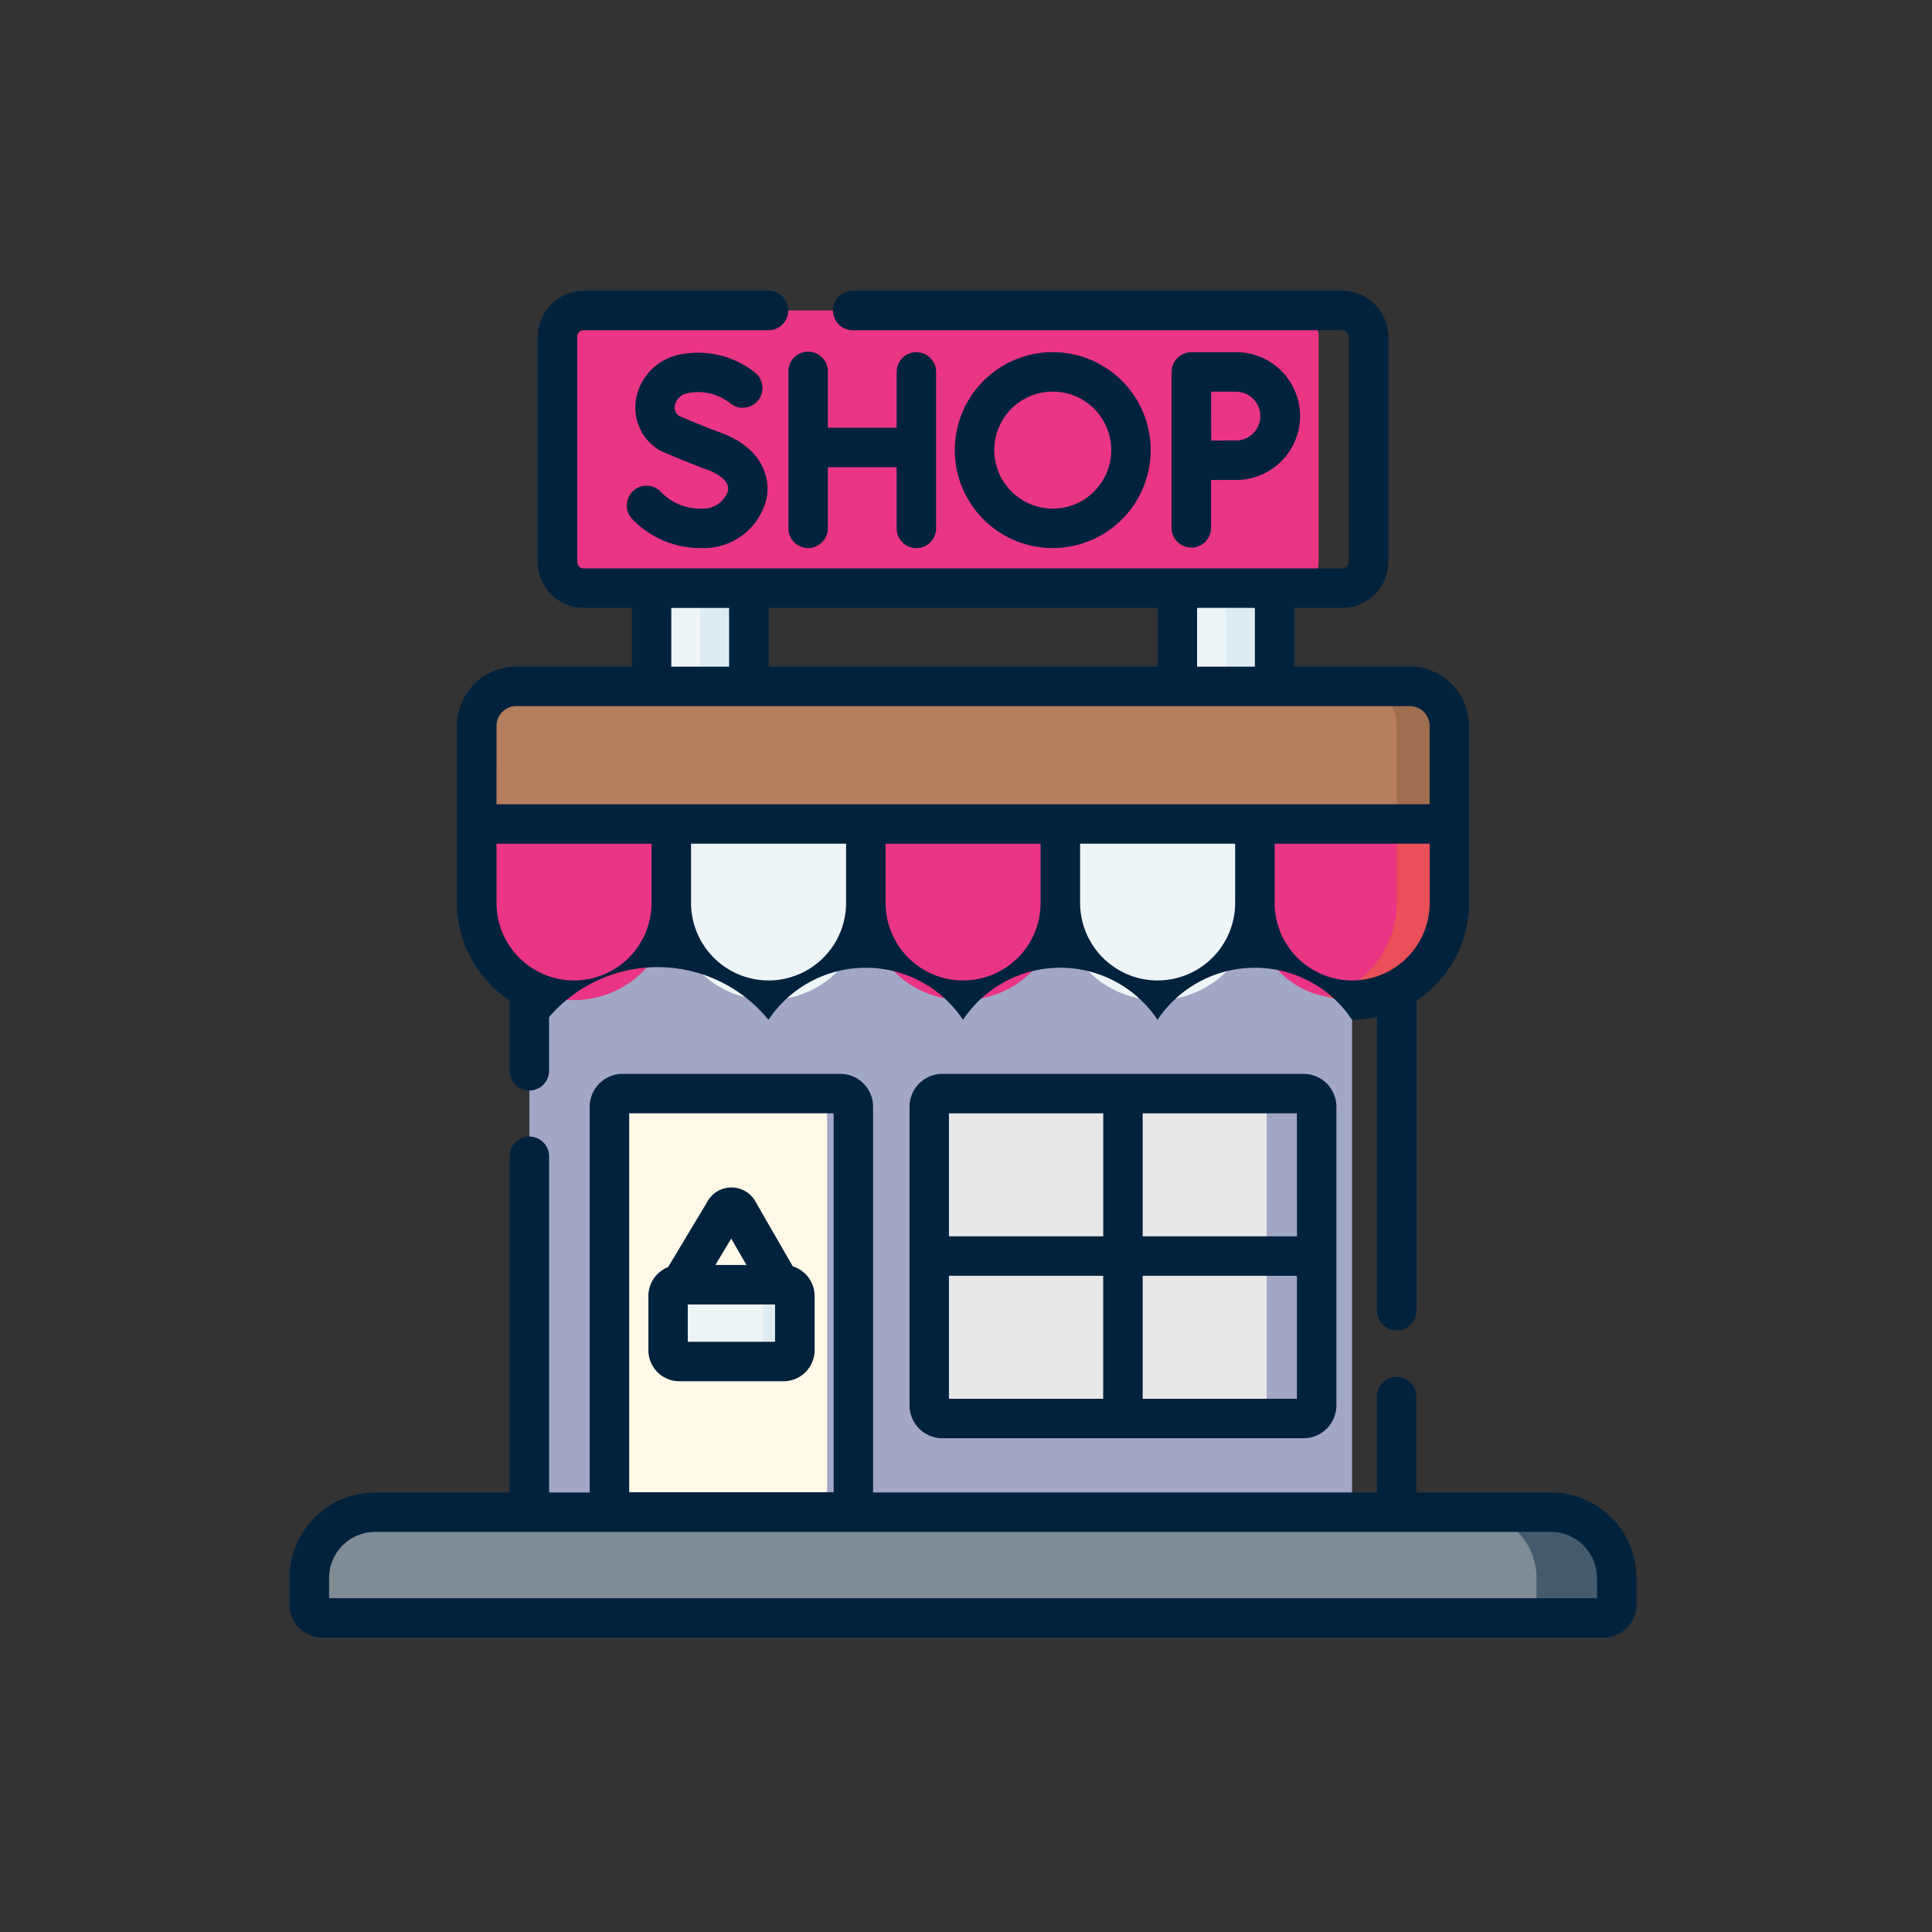 <svg xmlns="http://www.w3.org/2000/svg" width="145" height="145" viewBox="0 0 145 145">
  <rect x="0" y="0" width="145" height="145" fill="#333333" stroke="none"/>
  <g id="Grupo_17564" data-name="Grupo 17564" transform="translate(-0.155)">
    <rect id="Rectángulo_4380" data-name="Rectángulo 4380" width="145" height="145" transform="translate(0.155)" fill="none"/>
    <g id="Grupo_17557" data-name="Grupo 17557" transform="translate(21.892 21.823)">
      <g id="Grupo_17555" data-name="Grupo 17555" transform="translate(1.481 1.481)">
        <g id="Grupo_17554" data-name="Grupo 17554">
          <path id="Trazado_27962" data-name="Trazado 27962" d="M1814.709,53.426h5.816v13.48h-5.816Z" transform="translate(-1789.027 -36.246)" fill="#eef5f6"/>
          <path id="Trazado_27963" data-name="Trazado 27963" d="M1818.54,53.426h3.649v13.48h-3.649Z" transform="translate(-1789.208 -36.246)" fill="#deecf1"/>
          <path id="Trazado_27964" data-name="Trazado 27964" d="M1856.127,53.426h5.816v13.48h-5.816Z" transform="translate(-1790.986 -36.246)" fill="#eef5f6"/>
          <path id="Trazado_27965" data-name="Trazado 27965" d="M1805.085,79.716h61.744v49.953h-61.744Z" transform="translate(-1788.572 -37.488)" fill="#a2a7c5"/>
          <path id="Trazado_27967" data-name="Trazado 27967" d="M1860.922,121.466H1852.6l-.964-1.974-2,1.974H1837.57a.988.988,0,0,1-.988-.987v-9.725l1.974-1.914-1.974-1.047V98.067a.988.988,0,0,1,.988-.987h12.071l1.482,1.975,1.48-1.975h8.319a.987.987,0,0,1,.987.987v22.412a.987.987,0,0,1-.987.987Z" transform="translate(-1790.061 -38.309)" fill="#e8e8e8"/>
          <path id="Trazado_27969" data-name="Trazado 27969" d="M1827.727,130.455l-16.333-1.975V98.067a.987.987,0,0,1,.987-.987h14.359a.987.987,0,0,1,.987.987Z" transform="translate(-1788.871 -38.309)" fill="#fffae7"/>
          <path id="Trazado_27971" data-name="Trazado 27971" d="M1859.958,53.426h3.649v13.48h-3.649Z" transform="translate(-1791.167 -36.246)" fill="#deecf1"/>
          <path id="Trazado_27972" data-name="Trazado 27972" d="M1876.991,130.055h-84.3a4.936,4.936,0,0,0-4.936,4.936V137a.987.987,0,0,0,.987.987h92.2a.987.987,0,0,0,.987-.987v-2.012A4.937,4.937,0,0,0,1876.991,130.055Z" transform="translate(-1787.753 -39.868)" fill="#7f8c93"/>
          <path id="Trazado_27973" data-name="Trazado 27973" d="M1885.265,130.055h-6.022a4.936,4.936,0,0,1,4.936,4.936V137a.987.987,0,0,1-.987.987h6.021a.987.987,0,0,0,.987-.987v-2.012A4.936,4.936,0,0,0,1885.265,130.055Z" transform="translate(-1792.079 -39.868)" fill="#455b6b"/>
          <path id="Trazado_27974" data-name="Trazado 27974" d="M1869.433,88.767a6.577,6.577,0,0,1-7.3-7.1l-1.974-7.9h14.6v7.9c0,4.031-1.294,7.1-5.325,7.1Z" transform="translate(-1791.176 -37.207)" fill="#ea3584"/>
          <path id="Trazado_27975" data-name="Trazado 27975" d="M1873.146,73.767v7.9a7.3,7.3,0,0,1-5.325,7.026,7.3,7.3,0,0,0,9.273-7.026V75.742Z" transform="translate(-1791.538 -37.207)" fill="#e95059"/>
          <path id="Trazado_27976" data-name="Trazado 27976" d="M1862.452,56.229h-53.179a1.975,1.975,0,0,1-1.974-1.974V37.367a1.974,1.974,0,0,1,1.974-1.974h53.179a1.974,1.974,0,0,1,1.974,1.974V54.255A1.974,1.974,0,0,1,1862.452,56.229Z" transform="translate(-1788.677 -35.393)" fill="#ea3584"/>
          <path id="Trazado_27978" data-name="Trazado 27978" d="M1823.1,117.9h-6.239a.847.847,0,0,1-.848-.847v-4.07a.847.847,0,0,1,.848-.847h6.239a.848.848,0,0,1,.848.847v4.07A.848.848,0,0,1,1823.1,117.9Z" transform="translate(-1789.089 -39.021)" fill="#eef5f6"/>
          <path id="Trazado_27979" data-name="Trazado 27979" d="M1824.989,112.137h-2.37a.849.849,0,0,1,.848.848v4.069a.848.848,0,0,1-.848.848h2.37a.847.847,0,0,0,.847-.848v-4.069A.848.848,0,0,0,1824.989,112.137Z" transform="translate(-1789.401 -39.021)" fill="#deecf1"/>
          <path id="Trazado_27980" data-name="Trazado 27980" d="M1854.111,88.964a7.3,7.3,0,0,1-7.3-7.3l-1.974-7.9,16.572,1.975v5.923A7.3,7.3,0,0,1,1854.111,88.964Z" transform="translate(-1790.451 -37.207)" fill="#eef5f6"/>
          <path id="Trazado_27981" data-name="Trazado 27981" d="M1838.789,88.964a7.3,7.3,0,0,1-7.3-7.3l-1.975-7.9,16.573,1.975v5.923A7.3,7.3,0,0,1,1838.789,88.964Z" transform="translate(-1789.728 -37.207)" fill="#ea3584"/>
          <path id="Trazado_27982" data-name="Trazado 27982" d="M1823.466,88.964a7.3,7.3,0,0,1-7.3-7.3l-1.974-7.9,16.572,1.975v5.923A7.3,7.3,0,0,1,1823.466,88.964Z" transform="translate(-1789.003 -37.207)" fill="#eef5f6"/>
          <path id="Trazado_27983" data-name="Trazado 27983" d="M1808.242,88.964a7.3,7.3,0,0,1-7.3-7.3V75.742l14.6-1.975v7.9A7.3,7.3,0,0,1,1808.242,88.964Z" transform="translate(-1788.377 -37.207)" fill="#ea3584"/>
          <path id="Trazado_27984" data-name="Trazado 27984" d="M1869,65H1803.9a2.962,2.962,0,0,0-2.962,2.961v7.367h71.015V67.96A2.961,2.961,0,0,0,1869,65Z" transform="translate(-1788.377 -36.793)" fill="#b57f5f"/>
          <path id="Trazado_27985" data-name="Trazado 27985" d="M1874.25,65H1870.3a2.962,2.962,0,0,1,2.962,2.961v7.367h3.948V67.96A2.96,2.96,0,0,0,1874.25,65Z" transform="translate(-1791.656 -36.793)" fill="#9f6e50"/>
        </g>
      </g>
      <g id="Grupo_17556" data-name="Grupo 17556" transform="translate(0 0)">
        <path id="Trazado_27986" data-name="Trazado 27986" d="M1880.867,126.942h-10.1v-7.189a1.481,1.481,0,0,0-2.962,0v7.189h-37.817V97.994a2.471,2.471,0,0,0-2.468-2.468H1811.19a2.47,2.47,0,0,0-2.468,2.468v28.949h-3.05V101.751a1.481,1.481,0,1,0-2.961,0v25.191h-10.1a6.424,6.424,0,0,0-6.417,6.417v2.012a2.47,2.47,0,0,0,2.468,2.468h96.148a2.471,2.471,0,0,0,2.469-2.468v-2.012A6.425,6.425,0,0,0,1880.867,126.942Zm-69.183-28.455h15.346v28.439h-15.346Zm69.183,31.417a3.459,3.459,0,0,1,3.454,3.455v1.519H1789.16v-1.519a3.459,3.459,0,0,1,3.456-3.455Z" transform="translate(-1786.199 -36.754)" fill="#00223d"/>
        <path id="Trazado_27987" data-name="Trazado 27987" d="M1826.972,53.377a1.481,1.481,0,0,0,1.481-1.481V47.306h5.163V51.9a1.481,1.481,0,0,0,2.962,0V40.157a1.481,1.481,0,0,0-2.962,0v4.188h-5.163V40.157a1.481,1.481,0,1,0-2.961,0V51.9A1.481,1.481,0,0,0,1826.972,53.377Z" transform="translate(-1788.057 -34.067)" fill="#00223d"/>
        <path id="Trazado_27988" data-name="Trazado 27988" d="M1818.308,50.416a4.072,4.072,0,0,1-2.994-1.255,1.481,1.481,0,0,0-2.194,1.989,7.076,7.076,0,0,0,5.189,2.227,4.856,4.856,0,0,0,4.953-3.765c.293-1.642-.452-3.787-3.422-4.883-1.44-.531-2.78-1.109-3.193-1.29a.8.8,0,0,1-.282-.751,1.166,1.166,0,0,1,.925-.93,3.9,3.9,0,0,1,3.219.744,1.48,1.48,0,0,0,1.9-2.273,6.856,6.856,0,0,0-5.971-1.307,4.145,4.145,0,0,0-3,3.345,3.747,3.747,0,0,0,1.67,3.707,1.509,1.509,0,0,0,.206.111c.068.03,1.685.75,3.506,1.422.511.189,1.686.72,1.531,1.583a1.966,1.966,0,0,1-2.037,1.324Z" transform="translate(-1787.453 -34.067)" fill="#00223d"/>
        <path id="Trazado_27989" data-name="Trazado 27989" d="M1858.638,51.9V48.27c.655,0,1.373-.006,1.788-.006a4.795,4.795,0,1,0,0-9.588h-3.269a1.5,1.5,0,0,0-1.481,1.481V51.9a1.481,1.481,0,0,0,2.961,0Zm1.788-10.26a1.834,1.834,0,1,1,0,3.665c-.413,0-1.122,0-1.773.007,0-.674-.007-1.415-.007-1.839,0-.361,0-1.127,0-1.833Z" transform="translate(-1789.484 -34.067)" fill="#00223d"/>
        <path id="Trazado_27990" data-name="Trazado 27990" d="M1853.3,46.027a7.351,7.351,0,1,0-7.35,7.35A7.359,7.359,0,0,0,1853.3,46.027Zm-11.74,0a4.39,4.39,0,1,1,4.39,4.389A4.4,4.4,0,0,1,1841.561,46.027Z" transform="translate(-1788.676 -34.067)" fill="#00223d"/>
        <path id="Trazado_27991" data-name="Trazado 27991" d="M1837.5,95.526a2.47,2.47,0,0,0-2.468,2.468v22.412a2.47,2.47,0,0,0,2.468,2.468h27.1a2.47,2.47,0,0,0,2.468-2.468V97.994a2.471,2.471,0,0,0-2.468-2.468Zm26.609,12.193H1852.53V98.488h11.576Zm-14.538-9.231v9.231H1837.99V98.488ZM1837.99,110.68h11.577v9.232H1837.99Zm14.54,9.232V110.68h11.576v9.232Z" transform="translate(-1788.507 -36.754)" fill="#00223d"/>
        <path id="Trazado_27992" data-name="Trazado 27992" d="M1825.3,110.4l-2.745-4.761a2.073,2.073,0,0,0-3.716-.016l-2.9,4.833a2.329,2.329,0,0,0-1.479,2.166v4.07a2.33,2.33,0,0,0,2.328,2.328h7.819a2.33,2.33,0,0,0,2.328-2.328v-4.07A2.331,2.331,0,0,0,1825.3,110.4Zm-3.48-.107h-2.333l1.191-1.981Zm2.149,5.765h-6.553v-2.8h6.553Z" transform="translate(-1787.535 -37.178)" fill="#00223d"/>
        <path id="Trazado_27993" data-name="Trazado 27993" d="M1875.339,66.487a4.446,4.446,0,0,0-4.442-4.442h-8.673V57.637h3.6a3.459,3.459,0,0,0,3.455-3.456V37.294a3.459,3.459,0,0,0-3.455-3.456h-36.74a1.481,1.481,0,0,0,0,2.962h36.74a.494.494,0,0,1,.494.494V54.182a.494.494,0,0,1-.494.494H1808.9a.494.494,0,0,1-.494-.494V37.294a.494.494,0,0,1,.494-.494h13.867a1.481,1.481,0,1,0,0-2.962H1808.9a3.459,3.459,0,0,0-3.454,3.456V54.182a3.459,3.459,0,0,0,3.454,3.456h3.6v4.408h-8.674a4.446,4.446,0,0,0-4.441,4.442V79.777a8.774,8.774,0,0,0,3.946,7.324v5.28a1.48,1.48,0,1,0,2.961,0V88.354a10.728,10.728,0,0,1,16.47.2,8.773,8.773,0,0,1,14.6,0,8.772,8.772,0,0,1,14.6,0,8.772,8.772,0,0,1,14.6,0,8.779,8.779,0,0,0,1.872-.2v22.03a1.481,1.481,0,0,0,2.962,0V87.1a8.779,8.779,0,0,0,3.946-7.325V66.487ZM1808.168,85.6a5.826,5.826,0,0,1-5.818-5.818V75.335h11.637v4.443A5.825,5.825,0,0,1,1808.168,85.6Zm14.6,0a5.825,5.825,0,0,1-5.817-5.818V75.335h11.636v4.443A5.825,5.825,0,0,1,1822.766,85.6Zm14.6,0a5.825,5.825,0,0,1-5.818-5.818V75.335h11.636v4.443A5.824,5.824,0,0,1,1837.365,85.6Zm14.6,0a5.825,5.825,0,0,1-5.818-5.818V75.335h11.636v4.443A5.825,5.825,0,0,1,1851.962,85.6Zm14.6,0a5.825,5.825,0,0,1-5.818-5.818V75.335h11.637v4.443A5.825,5.825,0,0,1,1866.56,85.6Zm-7.3-23.55h-4.338V57.637h4.338Zm-36.5,0V57.637h29.2v4.408Zm-7.3-4.408h4.338v4.408h-4.338Zm-13.115,8.85a1.482,1.482,0,0,1,1.482-1.481H1870.9a1.482,1.482,0,0,1,1.481,1.481v5.886H1802.35Z" transform="translate(-1786.823 -33.838)" fill="#00223d"/>
      </g>
    </g>
  </g>
</svg>
